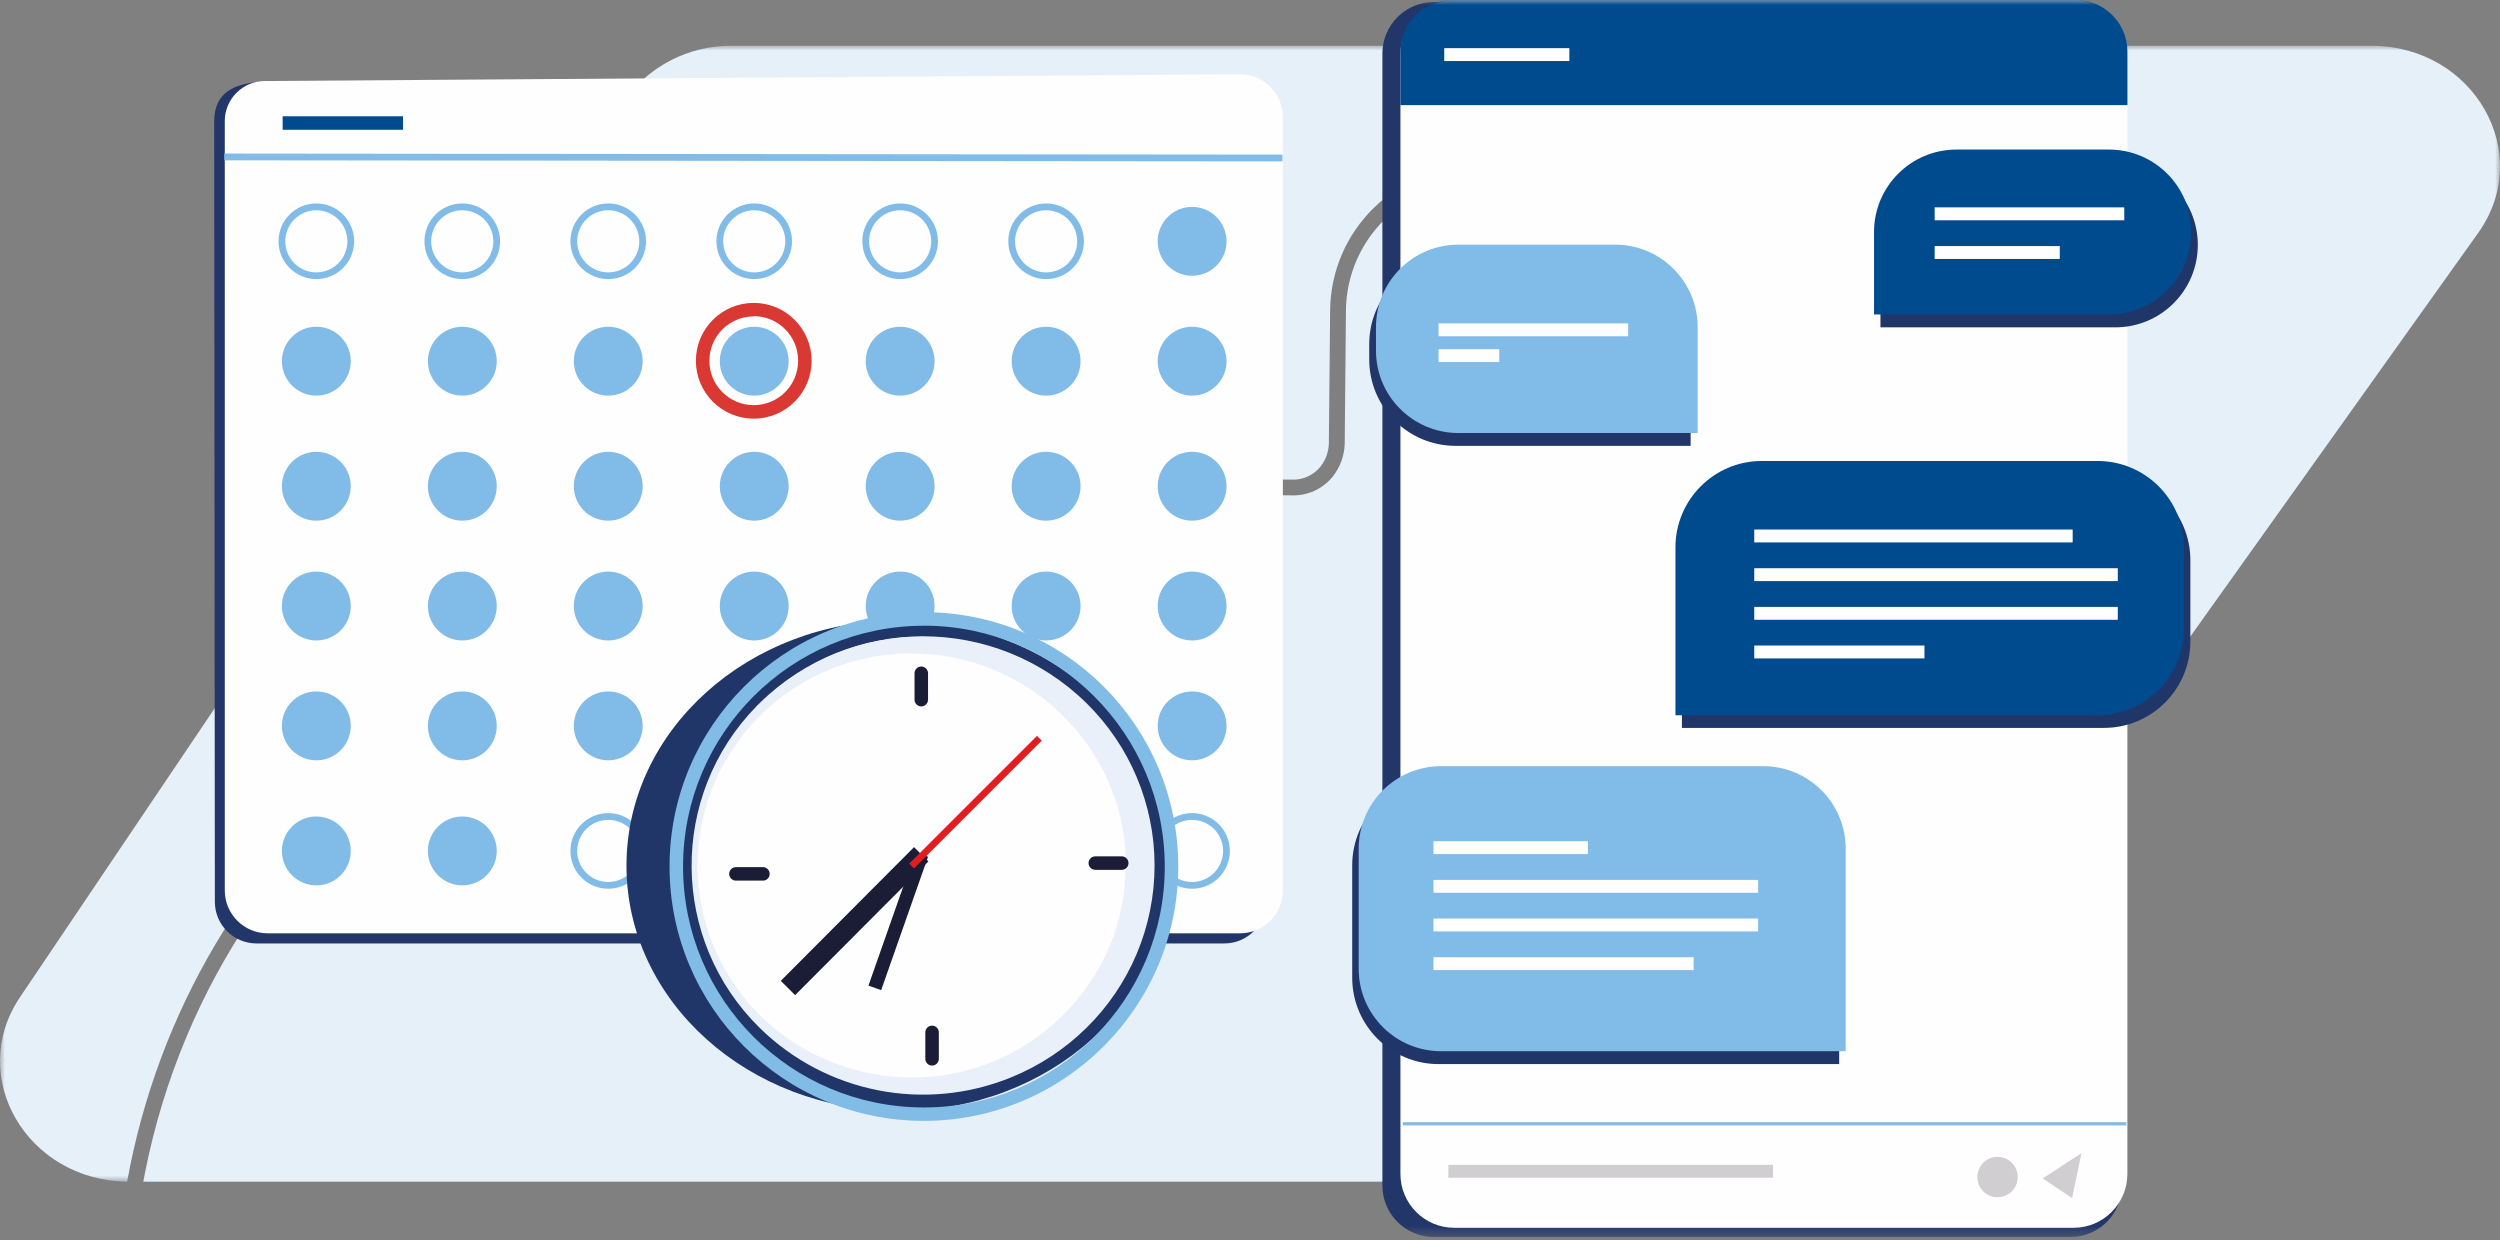 <?xml version="1.0" encoding="UTF-8"?>
<svg width="260px" height="129px" viewBox="0 0 260 129" version="1.1" xmlns="http://www.w3.org/2000/svg" xmlns:xlink="http://www.w3.org/1999/xlink">
    <rect x="0" y="0" width="260" height="129" fill="#808080" stroke="none"/>
    <title>Group 139</title>
    <defs>
        <polygon id="path-1" points="1.16051187e-15 0 260 0 260 118.131 1.16051187e-15 118.131"></polygon>
        <polygon id="path-3" points="0 128.651 260 128.651 260 0 0 0"></polygon>
    </defs>
    <g id="Save-&amp;-Return-flow-sign-up" stroke="none" stroke-width="1" fill="none" fill-rule="evenodd">
        <g id="Mortgage-dashboard-mobile" transform="translate(-33, -1653)">
            <g id="Steps" transform="translate(17, 599)">
                <g id="Step3" transform="translate(0, 1034)">
                    <g id="Group-139" transform="translate(16, 20)">
                        <path d="M101.354,64.817 L100.651,64.691 C61.202,56.878 22.89,82.524 15.077,121.972 C15.017,122.278 14.957,122.585 14.901,122.893 L180.167,122.893 C184.553,122.931 188.693,120.859 191.289,117.323 L206.556,95.941 L199.927,89.185 C197.118,86.116 195.545,82.492 195.573,78.904 L196.001,33.005 C195.95,25.477 189.904,19.364 182.378,19.227 L153.509,18.961 C146.094,18.925 140.046,24.889 139.977,32.303 L139.85,46.152 C139.814,47.396 139.376,48.596 138.6,49.572 C137.542,50.876 135.924,51.599 134.247,51.517 L118.889,51.376 C115.153,51.376 110.842,54.101 110.384,58.624 C110.201,60.449 109.766,62.703 108.025,64.01 C106.698,64.999 104.822,65.315 102.295,64.971 L101.544,64.831 L101.354,64.817 Z" id="Fill-1" fill="#E5F0F9"></path>
                        <g id="Group-5" transform="translate(0, 4.761)">
                            <mask id="mask-2" fill="white">
                                <use xlink:href="#path-1"></use>
                            </mask>
                            <g id="Clip-4"></g>
                            <path d="M246.598,0 L76.136,0 C71.631,-0.045 67.394,2.143 64.823,5.843 L2.099,98.918 C-3.519,107.218 2.801,118.005 13.223,118.131 C19.669,82.455 50.859,56.598 87.112,56.875 C91.223,56.915 95.324,57.292 99.373,57.999 L99.29,57.83 L101.052,58.3 C101.13,58.326 101.209,58.344 101.29,58.357 L101.459,58.399 C101.54,58.405 101.62,58.419 101.697,58.441 C104.204,58.905 105.911,58.736 107.034,57.928 C108.004,57.226 108.516,55.934 108.741,53.715 C109.296,48.265 114.443,44.937 118.902,44.979 L134.261,45.119 C135.434,45.191 136.57,44.695 137.316,43.786 C137.86,43.103 138.169,42.263 138.201,41.391 L138.334,27.543 C138.399,19.209 145.196,12.5 153.53,12.543 L182.399,12.816 C190.834,12.976 197.607,19.829 197.666,28.265 L197.23,74.151 C197.196,77.303 198.586,80.541 201.128,83.279 L207.54,89.831 L257.715,19.488 C263.669,11.166 257.293,0 246.598,0" id="Fill-3" fill="#E5F0F9" mask="url(#mask-2)"></path>
                        </g>
                        <path d="M127.33,98.117 L26.677,98.117 C24.284,98.117 22.345,96.177 22.345,93.784 L22.274,12.641 C22.274,7.276 28.764,8.568 34.128,8.645 L127.392,7.985 C129.761,8.019 131.662,9.949 131.662,12.318 L131.662,93.778 C131.667,96.17 129.73,98.114 127.337,98.117 L127.33,98.117 Z" id="Fill-6" fill="#23366A"></path>
                        <path d="M128.959,97.064 L27.836,97.064 C25.373,97.064 23.377,95.068 23.377,92.604 L23.377,12.57 C23.393,10.269 25.268,8.415 27.568,8.427 L128.959,7.724 C131.413,7.724 133.406,9.709 133.418,12.163 L133.418,92.604 C133.418,95.068 131.421,97.064 128.959,97.064" id="Fill-8" fill="#FEFEFE"></path>
                        <polygon id="Fill-10" fill="#81BBE7" points="133.375 16.784 23.327 16.672 23.327 15.969 133.375 16.082"></polygon>
                        <path d="M32.899,21.868 C31.115,21.868 29.669,23.314 29.669,25.098 C29.669,26.882 31.115,28.329 32.899,28.329 C34.683,28.329 36.129,26.882 36.129,25.098 C36.126,23.316 34.681,21.871 32.899,21.868 M32.899,29.024 C30.728,29.024 28.966,27.263 28.966,25.091 C28.966,22.919 30.728,21.159 32.899,21.159 C35.071,21.159 36.832,22.919 36.832,25.091 L36.832,25.098 C36.828,27.268 35.068,29.024 32.899,29.024" id="Fill-12" fill="#81BBE7"></path>
                        <path d="M32.899,33.982 C34.877,33.982 36.48,35.585 36.48,37.563 C36.48,39.541 34.877,41.145 32.899,41.145 C30.921,41.145 29.318,39.541 29.318,37.563 C29.318,35.585 30.921,33.982 32.899,33.982" id="Fill-14" fill="#81BBE7"></path>
                        <path d="M32.899,46.987 C34.877,46.987 36.48,48.591 36.48,50.568 C36.48,52.546 34.877,54.15 32.899,54.15 C30.921,54.15 29.318,52.546 29.318,50.568 C29.318,48.591 30.921,46.987 32.899,46.987" id="Fill-16" fill="#81BBE7"></path>
                        <path d="M32.899,59.445 C34.877,59.445 36.48,61.048 36.48,63.027 C36.48,65.004 34.877,66.608 32.899,66.608 C30.921,66.608 29.318,65.004 29.318,63.027 C29.318,61.048 30.921,59.445 32.899,59.445" id="Fill-18" fill="#81BBE7"></path>
                        <path d="M32.899,71.91 C34.877,71.91 36.48,73.513 36.48,75.491 C36.48,77.469 34.877,79.072 32.899,79.072 C30.921,79.072 29.318,77.469 29.318,75.491 C29.318,73.513 30.921,71.91 32.899,71.91" id="Fill-20" fill="#81BBE7"></path>
                        <path d="M32.899,84.915 C34.877,84.915 36.48,86.518 36.48,88.496 C36.48,90.475 34.877,92.078 32.899,92.078 C30.921,92.078 29.318,90.475 29.318,88.496 C29.318,86.518 30.921,84.915 32.899,84.915" id="Fill-22" fill="#81BBE7"></path>
                        <path d="M48.082,21.868 C46.298,21.864 44.848,23.307 44.844,25.091 C44.841,26.876 46.284,28.325 48.067,28.329 C49.852,28.332 51.301,26.89 51.305,25.105 L51.305,25.098 C51.305,23.317 49.863,21.871 48.082,21.868 M48.082,29.024 C45.91,29.027 44.145,27.27 44.143,25.098 C44.139,22.926 45.895,21.162 48.067,21.159 C50.24,21.155 52.003,22.912 52.007,25.084 L52.007,25.098 C52.003,27.264 50.247,29.02 48.082,29.024" id="Fill-24" fill="#81BBE7"></path>
                        <path d="M48.082,33.982 C50.06,33.982 51.663,35.585 51.663,37.563 C51.663,39.541 50.06,41.145 48.082,41.145 C46.104,41.145 44.501,39.541 44.501,37.563 C44.501,35.585 46.104,33.982 48.082,33.982" id="Fill-26" fill="#81BBE7"></path>
                        <path d="M48.082,46.987 C50.06,46.987 51.663,48.591 51.663,50.568 C51.663,52.546 50.06,54.15 48.082,54.15 C46.104,54.15 44.501,52.546 44.501,50.568 C44.501,48.591 46.104,46.987 48.082,46.987" id="Fill-28" fill="#81BBE7"></path>
                        <path d="M48.082,59.445 C50.06,59.445 51.663,61.048 51.663,63.027 C51.663,65.004 50.06,66.608 48.082,66.608 C46.104,66.608 44.501,65.004 44.501,63.027 C44.501,61.048 46.104,59.445 48.082,59.445" id="Fill-30" fill="#81BBE7"></path>
                        <path d="M48.082,71.91 C50.06,71.91 51.663,73.513 51.663,75.491 C51.663,77.469 50.06,79.072 48.082,79.072 C46.104,79.072 44.501,77.469 44.501,75.491 C44.501,73.513 46.104,71.91 48.082,71.91" id="Fill-32" fill="#81BBE7"></path>
                        <path d="M48.082,84.915 C50.06,84.915 51.663,86.518 51.663,88.496 C51.663,90.475 50.06,92.078 48.082,92.078 C46.104,92.078 44.501,90.475 44.501,88.496 C44.501,86.518 46.104,84.915 48.082,84.915" id="Fill-34" fill="#81BBE7"></path>
                        <path d="M63.257,21.868 C61.473,21.868 60.027,23.314 60.027,25.098 C60.027,26.882 61.473,28.329 63.257,28.329 C65.041,28.329 66.488,26.882 66.488,25.098 C66.488,23.314 65.042,21.868 63.257,21.868 M63.257,29.024 C61.085,29.024 59.324,27.263 59.324,25.091 C59.324,22.919 61.085,21.159 63.257,21.159 C65.428,21.159 67.19,22.919 67.19,25.091 L67.19,25.098 C67.186,27.268 65.426,29.024 63.257,29.024" id="Fill-36" fill="#81BBE7"></path>
                        <path d="M63.257,33.982 C65.235,33.982 66.838,35.585 66.838,37.563 C66.838,39.541 65.235,41.145 63.257,41.145 C61.279,41.145 59.676,39.541 59.676,37.563 C59.676,35.585 61.279,33.982 63.257,33.982" id="Fill-38" fill="#81BBE7"></path>
                        <path d="M63.257,46.987 C65.235,46.987 66.838,48.591 66.838,50.568 C66.838,52.546 65.235,54.15 63.257,54.15 C61.279,54.15 59.676,52.546 59.676,50.568 C59.676,48.591 61.279,46.987 63.257,46.987" id="Fill-40" fill="#81BBE7"></path>
                        <path d="M63.257,59.445 C65.235,59.445 66.838,61.048 66.838,63.027 C66.838,65.004 65.235,66.608 63.257,66.608 C61.279,66.608 59.676,65.004 59.676,63.027 C59.676,61.048 61.279,59.445 63.257,59.445" id="Fill-42" fill="#81BBE7"></path>
                        <path d="M63.257,71.91 C65.235,71.91 66.838,73.513 66.838,75.491 C66.838,77.469 65.235,79.072 63.257,79.072 C61.279,79.072 59.676,77.469 59.676,75.491 C59.676,73.513 61.279,71.91 63.257,71.91" id="Fill-44" fill="#81BBE7"></path>
                        <path d="M63.257,85.266 C61.473,85.266 60.027,86.712 60.027,88.496 C60.027,90.28 61.473,91.727 63.257,91.727 C65.041,91.727 66.488,90.28 66.488,88.496 C66.488,86.712 65.042,85.266 63.257,85.266 M63.257,92.429 C61.085,92.429 59.324,90.669 59.324,88.496 C59.324,86.325 61.085,84.564 63.257,84.564 C65.428,84.564 67.19,86.325 67.19,88.496 C67.19,90.669 65.428,92.429 63.257,92.429" id="Fill-46" fill="#81BBE7"></path>
                        <path d="M78.44,21.868 C76.656,21.868 75.21,23.314 75.21,25.098 C75.21,26.882 76.656,28.329 78.44,28.329 C80.224,28.329 81.67,26.882 81.67,25.098 C81.67,23.314 80.224,21.868 78.44,21.868 M78.44,29.024 C76.268,29.024 74.507,27.263 74.507,25.091 C74.507,22.919 76.268,21.159 78.44,21.159 C80.611,21.159 82.372,22.919 82.372,25.091 L82.372,25.098 C82.368,27.268 80.609,29.024 78.44,29.024" id="Fill-48" fill="#81BBE7"></path>
                        <path d="M78.44,33.982 C80.418,33.982 82.021,35.585 82.021,37.563 C82.021,39.541 80.418,41.145 78.44,41.145 C76.461,41.145 74.859,39.541 74.859,37.563 C74.859,35.585 76.461,33.982 78.44,33.982" id="Fill-50" fill="#81BBE7"></path>
                        <path d="M78.44,46.987 C80.418,46.987 82.021,48.591 82.021,50.568 C82.021,52.546 80.418,54.15 78.44,54.15 C76.461,54.15 74.859,52.546 74.859,50.568 C74.859,48.591 76.461,46.987 78.44,46.987" id="Fill-52" fill="#81BBE7"></path>
                        <path d="M78.44,59.445 C80.418,59.445 82.021,61.048 82.021,63.027 C82.021,65.004 80.418,66.608 78.44,66.608 C76.461,66.608 74.859,65.004 74.859,63.027 C74.859,61.048 76.461,59.445 78.44,59.445" id="Fill-54" fill="#81BBE7"></path>
                        <path d="M78.44,71.91 C80.418,71.91 82.021,73.513 82.021,75.491 C82.021,77.469 80.418,79.072 78.44,79.072 C76.461,79.072 74.859,77.469 74.859,75.491 C74.859,73.513 76.461,71.91 78.44,71.91" id="Fill-56" fill="#81BBE7"></path>
                        <path d="M78.44,85.266 C76.656,85.266 75.21,86.712 75.21,88.496 C75.21,90.28 76.656,91.727 78.44,91.727 C80.224,91.727 81.67,90.28 81.67,88.496 C81.666,86.714 80.222,85.27 78.44,85.266 M78.44,92.429 C76.268,92.429 74.507,90.669 74.507,88.496 C74.507,86.325 76.268,84.564 78.44,84.564 C80.611,84.564 82.372,86.325 82.372,88.496 C82.372,90.669 80.611,92.429 78.44,92.429" id="Fill-58" fill="#81BBE7"></path>
                        <path d="M93.615,21.868 C91.83,21.868 90.384,23.314 90.384,25.098 C90.384,26.882 91.83,28.329 93.615,28.329 C95.399,28.329 96.845,26.882 96.845,25.098 C96.845,23.314 95.399,21.868 93.615,21.868 M93.615,29.024 C91.443,29.024 89.682,27.263 89.682,25.091 C89.682,22.919 91.443,21.159 93.615,21.159 C95.787,21.159 97.547,22.919 97.547,25.091 L97.547,25.098 C97.544,27.268 95.783,29.024 93.615,29.024" id="Fill-60" fill="#81BBE7"></path>
                        <path d="M93.615,33.982 C95.594,33.982 97.196,35.585 97.196,37.563 C97.196,39.541 95.594,41.145 93.615,41.145 C91.637,41.145 90.033,39.541 90.033,37.563 C90.033,35.585 91.637,33.982 93.615,33.982" id="Fill-62" fill="#81BBE7"></path>
                        <path d="M93.615,46.987 C95.594,46.987 97.196,48.591 97.196,50.568 C97.196,52.546 95.594,54.15 93.615,54.15 C91.637,54.15 90.033,52.546 90.033,50.568 C90.033,48.591 91.637,46.987 93.615,46.987" id="Fill-64" fill="#81BBE7"></path>
                        <path d="M93.615,59.445 C95.594,59.445 97.196,61.048 97.196,63.027 C97.196,65.004 95.594,66.608 93.615,66.608 C91.637,66.608 90.033,65.004 90.033,63.027 C90.033,61.048 91.637,59.445 93.615,59.445" id="Fill-66" fill="#81BBE7"></path>
                        <path d="M93.615,71.91 C95.594,71.91 97.196,73.513 97.196,75.491 C97.196,77.469 95.594,79.072 93.615,79.072 C91.637,79.072 90.033,77.469 90.033,75.491 C90.033,73.513 91.637,71.91 93.615,71.91" id="Fill-68" fill="#81BBE7"></path>
                        <path d="M93.615,85.266 C91.83,85.266 90.384,86.712 90.384,88.496 C90.384,90.28 91.83,91.727 93.615,91.727 C95.399,91.727 96.845,90.28 96.845,88.496 C96.845,86.712 95.399,85.266 93.615,85.266 M93.615,92.429 C91.443,92.429 89.682,90.669 89.682,88.496 C89.682,86.325 91.443,84.564 93.615,84.564 C95.787,84.564 97.547,86.325 97.547,88.496 C97.547,90.669 95.787,92.429 93.615,92.429" id="Fill-70" fill="#81BBE7"></path>
                        <path d="M108.797,21.868 C107.013,21.868 105.567,23.314 105.567,25.098 C105.567,26.882 107.013,28.329 108.797,28.329 C110.581,28.329 112.028,26.882 112.028,25.098 C112.028,23.314 110.581,21.868 108.797,21.868 M108.797,29.024 C106.626,29.024 104.864,27.263 104.864,25.091 C104.864,22.919 106.626,21.159 108.797,21.159 C110.969,21.159 112.73,22.919 112.73,25.091 L112.73,25.098 C112.727,27.268 110.966,29.024 108.797,29.024" id="Fill-72" fill="#81BBE7"></path>
                        <path d="M108.797,33.982 C110.775,33.982 112.378,35.585 112.378,37.563 C112.378,39.541 110.775,41.145 108.797,41.145 C106.819,41.145 105.216,39.541 105.216,37.563 C105.216,35.585 106.819,33.982 108.797,33.982" id="Fill-74" fill="#81BBE7"></path>
                        <path d="M108.797,46.987 C110.775,46.987 112.378,48.591 112.378,50.568 C112.378,52.546 110.775,54.15 108.797,54.15 C106.819,54.15 105.216,52.546 105.216,50.568 C105.216,48.591 106.819,46.987 108.797,46.987" id="Fill-76" fill="#81BBE7"></path>
                        <path d="M108.797,59.445 C110.775,59.445 112.378,61.048 112.378,63.027 C112.378,65.004 110.775,66.608 108.797,66.608 C106.819,66.608 105.216,65.004 105.216,63.027 C105.216,61.048 106.819,59.445 108.797,59.445" id="Fill-78" fill="#81BBE7"></path>
                        <path d="M108.797,71.91 C110.775,71.91 112.378,73.513 112.378,75.491 C112.378,77.469 110.775,79.072 108.797,79.072 C106.819,79.072 105.216,77.469 105.216,75.491 C105.216,73.513 106.819,71.91 108.797,71.91" id="Fill-80" fill="#81BBE7"></path>
                        <path d="M108.797,85.266 C107.013,85.266 105.567,86.712 105.567,88.496 C105.567,90.28 107.013,91.727 108.797,91.727 C110.581,91.727 112.028,90.28 112.028,88.496 C112.024,86.714 110.58,85.27 108.797,85.266 M108.797,92.429 C106.626,92.429 104.864,90.669 104.864,88.496 C104.864,86.325 106.626,84.564 108.797,84.564 C110.969,84.564 112.73,86.325 112.73,88.496 C112.73,90.669 110.969,92.429 108.797,92.429" id="Fill-82" fill="#81BBE7"></path>
                        <path d="M123.98,21.517 C125.958,21.517 127.561,23.121 127.561,25.098 C127.561,27.076 125.958,28.68 123.98,28.68 C122.002,28.68 120.399,27.076 120.399,25.098 C120.399,23.121 122.002,21.517 123.98,21.517" id="Fill-84" fill="#81BBE7"></path>
                        <path d="M123.98,33.982 C125.958,33.982 127.561,35.585 127.561,37.563 C127.561,39.541 125.958,41.145 123.98,41.145 C122.002,41.145 120.399,39.541 120.399,37.563 C120.399,35.585 122.002,33.982 123.98,33.982" id="Fill-86" fill="#81BBE7"></path>
                        <path d="M123.98,46.987 C125.958,46.987 127.561,48.591 127.561,50.568 C127.561,52.546 125.958,54.15 123.98,54.15 C122.002,54.15 120.399,52.546 120.399,50.568 C120.399,48.591 122.002,46.987 123.98,46.987" id="Fill-88" fill="#81BBE7"></path>
                        <path d="M123.98,59.445 C125.958,59.445 127.561,61.048 127.561,63.027 C127.561,65.004 125.958,66.608 123.98,66.608 C122.002,66.608 120.399,65.004 120.399,63.027 C120.399,61.048 122.002,59.445 123.98,59.445" id="Fill-90" fill="#81BBE7"></path>
                        <path d="M123.98,71.91 C125.958,71.91 127.561,73.513 127.561,75.491 C127.561,77.469 125.958,79.072 123.98,79.072 C122.002,79.072 120.399,77.469 120.399,75.491 C120.399,73.513 122.002,71.91 123.98,71.91" id="Fill-92" fill="#81BBE7"></path>
                        <path d="M123.98,85.266 C122.196,85.263 120.746,86.705 120.742,88.489 C120.739,90.274 122.182,91.723 123.965,91.727 C125.75,91.731 127.199,90.288 127.203,88.503 L127.203,88.496 C127.199,86.718 125.759,85.274 123.98,85.266 M123.98,92.429 C121.808,92.434 120.043,90.676 120.041,88.503 C120.036,86.332 121.793,84.568 123.965,84.564 C126.138,84.56 127.901,86.318 127.906,88.489 L127.906,88.496 C127.906,90.666 126.149,92.426 123.98,92.429" id="Fill-94" fill="#81BBE7"></path>
                        <path d="M78.39,32.907 C75.842,32.907 73.777,34.973 73.777,37.521 C73.777,40.069 75.842,42.135 78.39,42.135 C80.939,42.135 83.004,40.069 83.004,37.521 C83.016,34.969 80.956,32.891 78.405,32.88 C78.4,32.88 78.395,32.879 78.39,32.879 L78.39,32.907 Z M78.39,43.539 C75.067,43.539 72.373,40.845 72.373,37.521 C72.373,34.197 75.067,31.502 78.39,31.502 C81.713,31.502 84.408,34.197 84.408,37.521 C84.408,40.845 81.713,43.539 78.39,43.539 L78.39,43.539 Z" id="Fill-96" fill="#D93833"></path>
                        <mask id="mask-4" fill="white">
                            <use xlink:href="#path-3"></use>
                        </mask>
                        <g id="Clip-99"></g>
                        <polygon id="Fill-98" fill="#004A8E" mask="url(#mask-4)" points="29.395 13.497 41.916 13.497 41.916 12.093 29.395 12.093"></polygon>
                        <path d="M149.127,0.211 L215.32,0.211 C218.28,0.211 220.679,2.61 220.679,5.569 L220.679,123.293 C220.679,126.252 218.28,128.651 215.32,128.651 L149.127,128.651 C146.168,128.651 143.769,126.252 143.769,123.293 L143.769,5.569 C143.769,2.61 146.168,0.211 149.127,0.211" id="Fill-100" fill="#23366A" mask="url(#mask-4)"></path>
                        <path d="M151.255,0 L215.636,0 C218.735,0 221.248,2.513 221.248,5.611 L221.248,122.085 C221.248,125.183 218.735,127.695 215.636,127.695 L151.255,127.695 C148.155,127.695 145.644,125.183 145.644,122.085 L145.644,5.611 C145.644,2.513 148.155,0 151.255,0" id="Fill-101" fill="#FEFEFE" mask="url(#mask-4)"></path>
                        <path d="M221.254,5.358 L221.254,10.934 L145.643,10.934 L145.643,5.358 C145.656,2.415 148.03,0.027 150.974,0 L215.867,0 C218.835,-0.008 221.246,2.391 221.254,5.358" id="Fill-102" fill="#004A8E" mask="url(#mask-4)"></path>
                        <path d="M183.902,49.284 L218.81,49.284 C223.774,49.284 227.799,53.308 227.799,58.272 L227.799,58.286 L227.799,66.713 C227.799,71.677 223.774,75.702 218.81,75.702 L174.92,75.702 L174.92,58.286 C174.913,53.322 178.931,49.291 183.894,49.284 L183.902,49.284 Z" id="Fill-103" fill="#203668" mask="url(#mask-4)"></path>
                        <path d="M183.234,47.942 L218.143,47.942 C223.107,47.942 227.133,51.966 227.133,56.931 L227.133,65.4 C227.133,70.365 223.107,74.388 218.143,74.388 L174.247,74.388 L174.247,56.931 C174.247,51.966 178.271,47.942 183.234,47.942" id="Fill-104" fill="#004A8E" mask="url(#mask-4)"></path>
                        <path d="M204.14,16.896 L219.997,16.896 C224.733,16.896 228.572,20.735 228.572,25.47 C228.572,30.206 224.733,34.045 219.997,34.045 L195.566,34.045 L195.566,25.47 C195.566,20.735 199.404,16.896 204.14,16.896" id="Fill-105" fill="#203668" mask="url(#mask-4)"></path>
                        <path d="M203.474,15.555 L219.33,15.555 C224.066,15.555 227.905,19.394 227.905,24.13 C227.905,28.865 224.066,32.704 219.33,32.704 L194.899,32.704 L194.899,24.13 C194.899,19.394 198.737,15.555 203.474,15.555" id="Fill-106" fill="#004A8E" mask="url(#mask-4)"></path>
                        <path d="M175.854,46.369 L151.388,46.369 C146.424,46.369 142.399,42.345 142.399,37.38 L142.399,35.766 C142.415,30.812 146.435,26.805 151.388,26.805 L166.837,26.805 C171.802,26.805 175.826,30.829 175.826,35.793 L175.826,46.369 L175.854,46.369 Z" id="Fill-107" fill="#23366A" mask="url(#mask-4)"></path>
                        <path d="M151.676,45.035 L176.556,45.035 L176.556,34.017 C176.553,29.281 172.711,25.443 167.975,25.443 L151.676,25.443 C146.941,25.443 143.102,29.281 143.102,34.017 L143.102,36.461 C143.102,41.196 146.941,45.035 151.676,45.035" id="Fill-108" fill="#81BBE7" mask="url(#mask-4)"></path>
                        <path d="M191.276,110.666 L149.619,110.666 C144.655,110.666 140.63,106.642 140.63,101.678 L140.63,89.993 C140.63,85.028 144.655,81.003 149.619,81.003 L182.287,81.003 C187.251,81.003 191.276,85.028 191.276,89.993 L191.276,110.666 Z" id="Fill-109" fill="#203668" mask="url(#mask-4)"></path>
                        <path d="M149.878,109.325 L191.95,109.325 L191.95,88.257 C191.95,83.522 188.111,79.683 183.375,79.683 L183.368,79.683 L149.878,79.683 C145.147,79.68 141.308,83.512 141.304,88.243 L141.304,88.257 L141.304,100.765 C141.308,105.496 145.147,109.329 149.878,109.325" id="Fill-110" fill="#81BBE7" mask="url(#mask-4)"></path>
                        <polygon id="Fill-111" fill="#FEFEFE" mask="url(#mask-4)" points="201.205 22.908 220.924 22.908 220.924 21.566 201.205 21.566"></polygon>
                        <polygon id="Fill-112" fill="#FEFEFE" mask="url(#mask-4)" points="201.205 26.931 214.217 26.931 214.217 25.59 201.205 25.59"></polygon>
                        <polygon id="Fill-113" fill="#FEFEFE" mask="url(#mask-4)" points="182.442 56.411 215.559 56.411 215.559 55.07 182.442 55.07"></polygon>
                        <polygon id="Fill-114" fill="#FEFEFE" mask="url(#mask-4)" points="182.442 60.436 220.25 60.436 220.25 59.094 182.442 59.094"></polygon>
                        <polygon id="Fill-115" fill="#FEFEFE" mask="url(#mask-4)" points="182.442 64.459 220.25 64.459 220.25 63.118 182.442 63.118"></polygon>
                        <polygon id="Fill-116" fill="#FEFEFE" mask="url(#mask-4)" points="182.442 68.476 200.145 68.476 200.145 67.134 182.442 67.134"></polygon>
                        <polygon id="Fill-117" fill="#FEFEFE" mask="url(#mask-4)" points="149.611 37.654 155.925 37.654 155.925 36.313 149.611 36.313"></polygon>
                        <polygon id="Fill-118" fill="#FEFEFE" mask="url(#mask-4)" points="149.611 34.972 169.331 34.972 169.331 33.631 149.611 33.631"></polygon>
                        <polygon id="Fill-119" fill="#FEFEFE" mask="url(#mask-4)" points="149.084 88.827 165.139 88.827 165.139 87.485 149.084 87.485"></polygon>
                        <polygon id="Fill-120" fill="#FEFEFE" mask="url(#mask-4)" points="149.084 92.851 182.848 92.851 182.848 91.51 149.084 91.51"></polygon>
                        <polygon id="Fill-121" fill="#FEFEFE" mask="url(#mask-4)" points="149.084 96.868 182.848 96.868 182.848 95.526 149.084 95.526"></polygon>
                        <polygon id="Fill-122" fill="#FEFEFE" mask="url(#mask-4)" points="150.201 6.348 163.213 6.348 163.213 5.007 150.201 5.007"></polygon>
                        <polygon id="Fill-123" fill="#FEFEFE" mask="url(#mask-4)" points="149.084 100.891 176.142 100.891 176.142 99.55 149.084 99.55"></polygon>
                        <polygon id="Fill-124" fill="#D0CED0" mask="url(#mask-4)" points="150.63 122.485 184.394 122.485 184.394 121.144 150.63 121.144"></polygon>
                        <polygon id="Fill-125" fill="#81BBE7" mask="url(#mask-4)" points="145.889 117.043 221.142 117.043 221.142 116.706 145.889 116.706"></polygon>
                        <polygon id="Fill-126" fill="#D0CED0" mask="url(#mask-4)" points="215.496 124.599 212.441 122.555 216.472 119.929"></polygon>
                        <path d="M207.743,120.315 C208.902,120.315 209.842,121.256 209.842,122.415 C209.842,123.574 208.902,124.514 207.743,124.514 C206.584,124.514 205.644,123.574 205.644,122.415 C205.644,121.256 206.584,120.315 207.743,120.315" id="Fill-127" fill="#D0CED0" mask="url(#mask-4)"></path>
                        <path d="M93.517,64.522 C109.181,64.522 121.881,75.941 121.881,90.027 C121.881,104.113 109.181,115.533 93.517,115.533 C77.852,115.533 65.153,104.113 65.153,90.027 C65.153,75.941 77.852,64.522 93.517,64.522" id="Fill-128" fill="#203668" mask="url(#mask-4)"></path>
                        <path d="M96.094,65.077 C82.26,65.074 71.042,76.284 71.038,90.119 C71.033,103.952 82.246,115.171 96.079,115.175 C109.914,115.179 121.132,103.967 121.136,90.133 L121.136,90.126 C121.124,76.298 109.922,65.089 96.094,65.07 L96.094,65.077 Z M96.094,116.572 C81.484,116.576 69.638,104.736 69.633,90.126 C69.629,75.516 81.47,63.669 96.079,63.665 C110.69,63.661 122.536,75.502 122.54,90.112 L122.54,90.126 C122.521,104.723 110.692,116.553 96.094,116.572 L96.094,116.572 Z" id="Fill-129" fill="#80BCE5" mask="url(#mask-4)"></path>
                        <path d="M95.841,66.222 C108.896,66.222 119.478,76.804 119.478,89.859 C119.478,102.914 108.896,113.496 95.841,113.496 C82.787,113.496 72.203,102.914 72.203,89.859 C72.203,76.804 82.787,66.222 95.841,66.222" id="Fill-130" fill="#FEFEFE" mask="url(#mask-4)"></path>
                        <path d="M117.077,90.013 C117.105,87.258 116.584,84.525 115.545,81.973 C114.525,79.389 113.017,77.026 111.101,75.013 C102.72,66.101 88.737,65.562 79.697,73.806 C77.46,75.862 75.667,78.355 74.429,81.13 C71.92,86.783 71.92,93.236 74.429,98.89 C75.661,101.665 77.449,104.157 79.682,106.215 C84.135,110.229 89.994,112.318 95.981,112.028 C101.74,111.748 107.16,109.228 111.086,105.006 C113.002,102.994 114.512,100.631 115.532,98.047 C116.563,95.496 117.076,92.765 117.042,90.013 L117.077,90.013 Z M120.075,90.013 C120.072,96.37 117.514,102.459 112.976,106.909 C110.733,109.114 108.08,110.858 105.166,112.043 C96.206,115.702 85.927,113.685 79.016,106.909 C69.682,97.743 69.547,82.746 78.713,73.412 C78.813,73.311 78.913,73.21 79.016,73.111 C88.448,63.864 103.544,63.864 112.976,73.111 C117.516,77.563 120.074,83.655 120.075,90.013 L120.075,90.013 Z" id="Fill-131" fill="#EAF0FA" mask="url(#mask-4)"></path>
                        <path d="M95.813,73.469 C95.425,73.469 95.111,73.154 95.111,72.767 L95.111,70.02 C95.111,69.633 95.425,69.318 95.813,69.318 C96.2,69.318 96.516,69.633 96.516,70.02 L96.516,72.767 C96.516,73.154 96.2,73.469 95.813,73.469" id="Fill-132" fill="#1B1D37" mask="url(#mask-4)"></path>
                        <path d="M96.936,110.821 C96.549,110.821 96.234,110.506 96.234,110.119 L96.234,107.366 C96.234,106.977 96.549,106.664 96.936,106.664 C97.324,106.664 97.639,106.977 97.639,107.366 L97.639,110.119 C97.639,110.506 97.324,110.821 96.936,110.821" id="Fill-133" fill="#1B1D37" mask="url(#mask-4)"></path>
                        <path d="M79.345,91.586 L76.536,91.586 C76.149,91.586 75.834,91.272 75.834,90.884 C75.834,90.497 76.149,90.182 76.536,90.182 L79.345,90.182 C79.733,90.182 80.048,90.497 80.048,90.884 C80.048,91.272 79.733,91.586 79.345,91.586" id="Fill-134" fill="#1B1D37" mask="url(#mask-4)"></path>
                        <path d="M116.662,90.463 L113.91,90.463 C113.522,90.463 113.208,90.149 113.208,89.761 C113.208,89.373 113.522,89.059 113.91,89.059 L116.662,89.059 C117.05,89.059 117.365,89.373 117.365,89.761 C117.365,90.149 117.05,90.463 116.662,90.463" id="Fill-135" fill="#1B1D37" mask="url(#mask-4)"></path>
                        <polygon id="Fill-136" fill="#1B1D37" mask="url(#mask-4)" points="81.2 102.008 95.061 88.102 96.554 89.59 82.692 103.496"></polygon>
                        <polygon id="Fill-137" fill="#1B1D37" mask="url(#mask-4)" points="90.317 102.506 95.192 88.632 96.517 89.098 91.642 102.972"></polygon>
                        <polygon id="Fill-138" fill="#E31D1F" mask="url(#mask-4)" points="94.558 89.816 107.845 76.529 108.342 77.024 95.054 90.313"></polygon>
                    </g>
                </g>
            </g>
        </g>
    </g>
</svg>